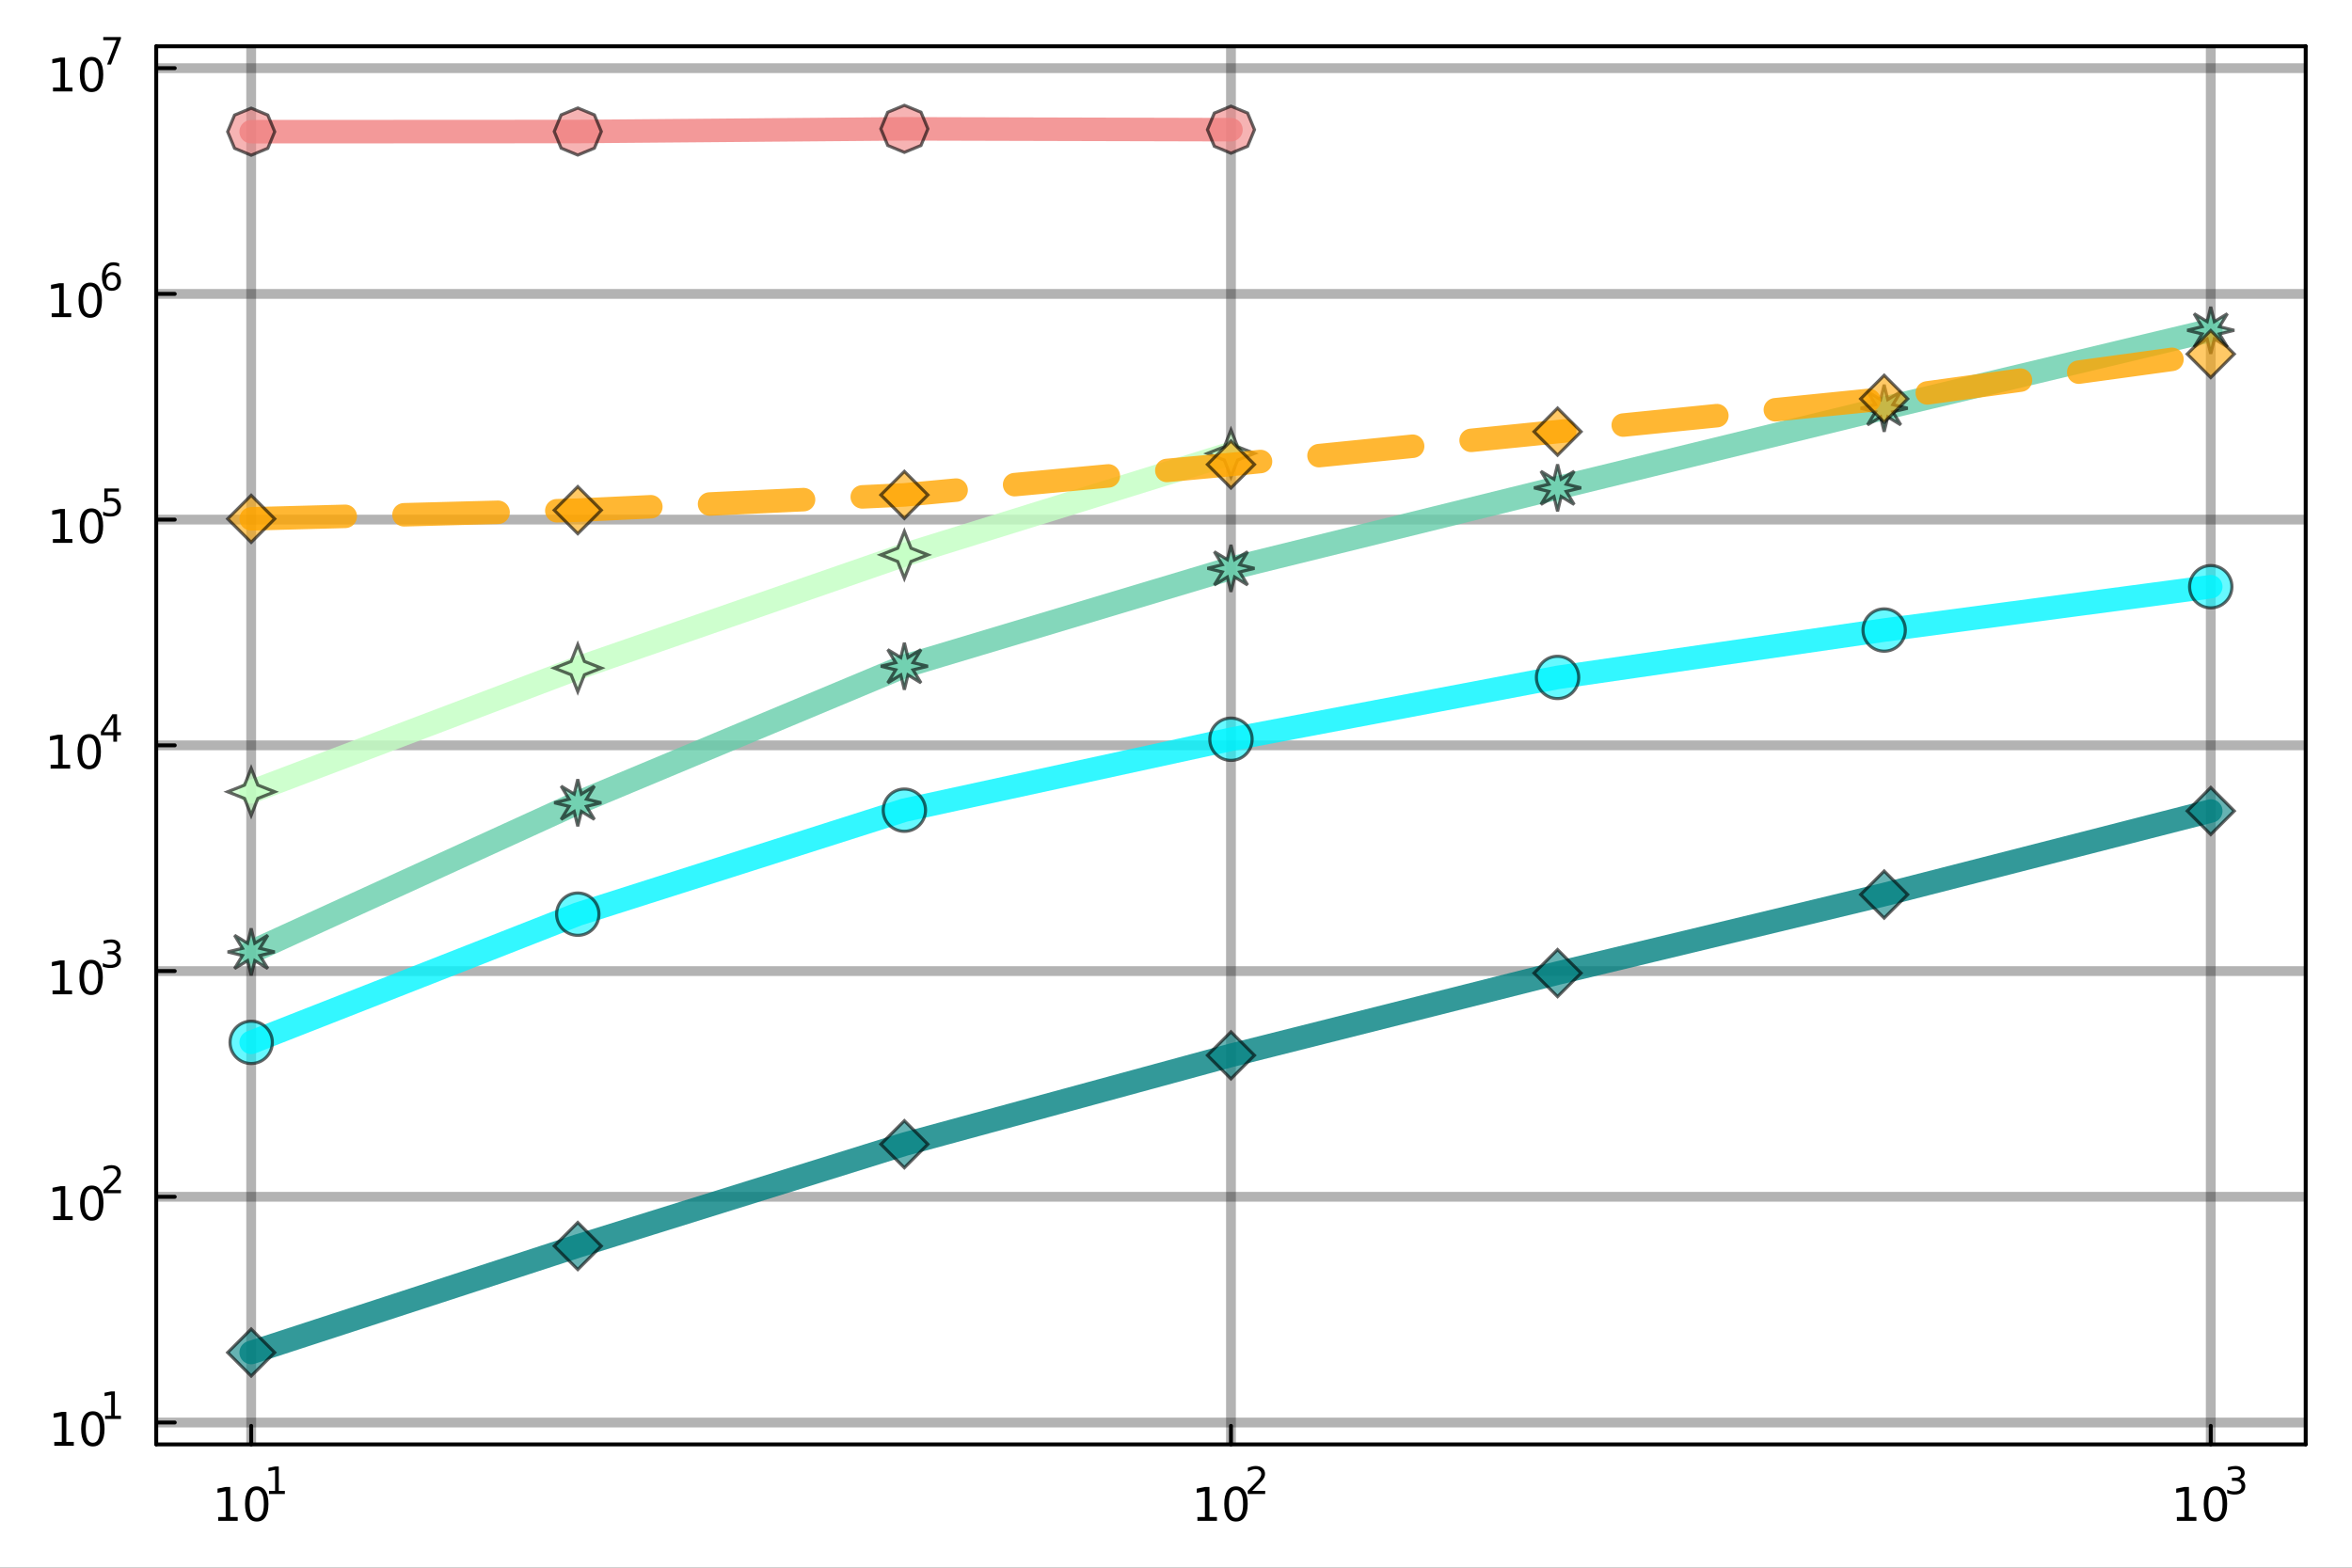 <?xml version="1.0" encoding="utf-8"?>
<svg xmlns="http://www.w3.org/2000/svg" xmlns:xlink="http://www.w3.org/1999/xlink" width="600" height="400" viewBox="0 0 2400 1600">
<rect x="0" y="0" width="2400" height="1600" fill="#333333" stroke="none"/>
<defs>
  <clipPath id="clip560">
    <rect x="0" y="0" width="2400" height="1600"/>
  </clipPath>
</defs>
<path clip-path="url(#clip560)" d="
M0 1600 L2400 1600 L2400 0 L0 0  Z
  " fill="#ffffff" fill-rule="evenodd" fill-opacity="1"/>
<defs>
  <clipPath id="clip561">
    <rect x="480" y="0" width="1681" height="1600"/>
  </clipPath>
</defs>
<path clip-path="url(#clip560)" d="
M159.422 1474.16 L2352.76 1474.16 L2352.76 47.244 L159.422 47.244  Z
  " fill="#ffffff" fill-rule="evenodd" fill-opacity="1"/>
<defs>
  <clipPath id="clip562">
    <rect x="159" y="47" width="2194" height="1428"/>
  </clipPath>
</defs>
<polyline clip-path="url(#clip562)" style="stroke:#000000; stroke-linecap:round; stroke-linejoin:round; stroke-width:10; stroke-opacity:0.3; fill:none" points="
  256.311,1474.16 256.311,47.244 
  "/>
<polyline clip-path="url(#clip562)" style="stroke:#000000; stroke-linecap:round; stroke-linejoin:round; stroke-width:10; stroke-opacity:0.3; fill:none" points="
  1256.09,1474.16 1256.09,47.244 
  "/>
<polyline clip-path="url(#clip562)" style="stroke:#000000; stroke-linecap:round; stroke-linejoin:round; stroke-width:10; stroke-opacity:0.3; fill:none" points="
  2255.87,1474.16 2255.87,47.244 
  "/>
<polyline clip-path="url(#clip560)" style="stroke:#000000; stroke-linecap:round; stroke-linejoin:round; stroke-width:4; stroke-opacity:1; fill:none" points="
  159.422,1474.16 2352.76,1474.16 
  "/>
<polyline clip-path="url(#clip560)" style="stroke:#000000; stroke-linecap:round; stroke-linejoin:round; stroke-width:4; stroke-opacity:1; fill:none" points="
  159.422,47.244 2352.76,47.244 
  "/>
<polyline clip-path="url(#clip560)" style="stroke:#000000; stroke-linecap:round; stroke-linejoin:round; stroke-width:4; stroke-opacity:1; fill:none" points="
  256.311,1474.16 256.311,1455.27 
  "/>
<polyline clip-path="url(#clip560)" style="stroke:#000000; stroke-linecap:round; stroke-linejoin:round; stroke-width:4; stroke-opacity:1; fill:none" points="
  1256.09,1474.16 1256.09,1455.27 
  "/>
<polyline clip-path="url(#clip560)" style="stroke:#000000; stroke-linecap:round; stroke-linejoin:round; stroke-width:4; stroke-opacity:1; fill:none" points="
  2255.87,1474.16 2255.87,1455.27 
  "/>
<path clip-path="url(#clip560)" d="M222.638 1548.29 L230.277 1548.29 L230.277 1521.92 L221.967 1523.59 L221.967 1519.33 L230.231 1517.66 L234.907 1517.66 L234.907 1548.29 L242.546 1548.29 L242.546 1552.22 L222.638 1552.22 L222.638 1548.29 Z" fill="#000000" fill-rule="evenodd" fill-opacity="1" /><path clip-path="url(#clip560)" d="M261.99 1520.74 Q258.379 1520.74 256.55 1524.31 Q254.745 1527.85 254.745 1534.98 Q254.745 1542.09 256.55 1545.65 Q258.379 1549.19 261.99 1549.19 Q265.624 1549.19 267.43 1545.65 Q269.259 1542.09 269.259 1534.98 Q269.259 1527.85 267.43 1524.31 Q265.624 1520.74 261.99 1520.74 M261.99 1517.04 Q267.8 1517.04 270.856 1521.65 Q273.934 1526.23 273.934 1534.98 Q273.934 1543.71 270.856 1548.31 Q267.8 1552.9 261.99 1552.9 Q256.18 1552.9 253.101 1548.31 Q250.046 1543.71 250.046 1534.98 Q250.046 1526.23 253.101 1521.65 Q256.18 1517.04 261.99 1517.04 Z" fill="#000000" fill-rule="evenodd" fill-opacity="1" /><path clip-path="url(#clip560)" d="M274.48 1521.62 L280.686 1521.62 L280.686 1500.19 L273.934 1501.55 L273.934 1498.09 L280.649 1496.73 L284.448 1496.73 L284.448 1521.62 L290.655 1521.62 L290.655 1524.81 L274.48 1524.81 L274.48 1521.62 Z" fill="#000000" fill-rule="evenodd" fill-opacity="1" /><path clip-path="url(#clip560)" d="M1221.86 1548.29 L1229.5 1548.29 L1229.5 1521.92 L1221.19 1523.59 L1221.19 1519.33 L1229.45 1517.66 L1234.13 1517.66 L1234.13 1548.29 L1241.77 1548.29 L1241.77 1552.22 L1221.86 1552.22 L1221.86 1548.29 Z" fill="#000000" fill-rule="evenodd" fill-opacity="1" /><path clip-path="url(#clip560)" d="M1261.21 1520.74 Q1257.6 1520.74 1255.77 1524.31 Q1253.97 1527.85 1253.97 1534.98 Q1253.97 1542.09 1255.77 1545.65 Q1257.6 1549.19 1261.21 1549.19 Q1264.85 1549.19 1266.65 1545.65 Q1268.48 1542.09 1268.48 1534.98 Q1268.48 1527.85 1266.65 1524.31 Q1264.85 1520.74 1261.21 1520.74 M1261.21 1517.04 Q1267.02 1517.04 1270.08 1521.65 Q1273.16 1526.23 1273.16 1534.98 Q1273.16 1543.71 1270.08 1548.31 Q1267.02 1552.9 1261.21 1552.9 Q1255.4 1552.9 1252.32 1548.31 Q1249.27 1543.71 1249.27 1534.98 Q1249.27 1526.23 1252.32 1521.65 Q1255.4 1517.04 1261.21 1517.04 Z" fill="#000000" fill-rule="evenodd" fill-opacity="1" /><path clip-path="url(#clip560)" d="M1277.73 1521.62 L1290.99 1521.62 L1290.99 1524.81 L1273.16 1524.81 L1273.16 1521.62 Q1275.32 1519.38 1279.04 1515.62 Q1282.79 1511.84 1283.75 1510.75 Q1285.57 1508.7 1286.29 1507.29 Q1287.02 1505.86 1287.02 1504.48 Q1287.02 1502.24 1285.44 1500.83 Q1283.88 1499.42 1281.36 1499.42 Q1279.57 1499.42 1277.58 1500.04 Q1275.6 1500.67 1273.35 1501.93 L1273.35 1498.09 Q1275.64 1497.17 1277.63 1496.7 Q1279.63 1496.23 1281.28 1496.23 Q1285.65 1496.23 1288.24 1498.41 Q1290.84 1500.59 1290.84 1504.24 Q1290.84 1505.97 1290.18 1507.53 Q1289.54 1509.07 1287.83 1511.18 Q1287.36 1511.72 1284.84 1514.34 Q1282.32 1516.93 1277.73 1521.62 Z" fill="#000000" fill-rule="evenodd" fill-opacity="1" /><path clip-path="url(#clip560)" d="M2221.31 1548.29 L2228.95 1548.29 L2228.95 1521.92 L2220.64 1523.59 L2220.64 1519.33 L2228.9 1517.66 L2233.58 1517.66 L2233.58 1548.29 L2241.22 1548.29 L2241.22 1552.22 L2221.31 1552.22 L2221.31 1548.29 Z" fill="#000000" fill-rule="evenodd" fill-opacity="1" /><path clip-path="url(#clip560)" d="M2260.66 1520.74 Q2257.05 1520.74 2255.22 1524.31 Q2253.42 1527.85 2253.42 1534.98 Q2253.42 1542.09 2255.22 1545.65 Q2257.05 1549.19 2260.66 1549.19 Q2264.3 1549.19 2266.1 1545.65 Q2267.93 1542.09 2267.93 1534.98 Q2267.93 1527.85 2266.1 1524.31 Q2264.3 1520.74 2260.66 1520.74 M2260.66 1517.04 Q2266.47 1517.04 2269.53 1521.65 Q2272.61 1526.23 2272.61 1534.98 Q2272.61 1543.71 2269.53 1548.31 Q2266.47 1552.9 2260.66 1552.9 Q2254.85 1552.9 2251.77 1548.31 Q2248.72 1543.71 2248.72 1534.98 Q2248.72 1526.23 2251.77 1521.65 Q2254.85 1517.04 2260.66 1517.04 Z" fill="#000000" fill-rule="evenodd" fill-opacity="1" /><path clip-path="url(#clip560)" d="M2285.3 1509.67 Q2288.03 1510.26 2289.55 1512.1 Q2291.1 1513.94 2291.1 1516.65 Q2291.1 1520.81 2288.24 1523.08 Q2285.38 1525.36 2280.11 1525.36 Q2278.34 1525.36 2276.46 1525 Q2274.6 1524.66 2272.61 1523.97 L2272.61 1520.3 Q2274.19 1521.22 2276.07 1521.69 Q2277.95 1522.16 2280 1522.16 Q2283.57 1522.16 2285.43 1520.75 Q2287.31 1519.34 2287.31 1516.65 Q2287.31 1514.17 2285.57 1512.78 Q2283.84 1511.37 2280.73 1511.37 L2277.46 1511.37 L2277.46 1508.24 L2280.88 1508.24 Q2283.68 1508.24 2285.17 1507.13 Q2286.66 1506.01 2286.66 1503.9 Q2286.66 1501.74 2285.11 1500.59 Q2283.59 1499.42 2280.73 1499.42 Q2279.17 1499.42 2277.38 1499.76 Q2275.6 1500.1 2273.45 1500.82 L2273.45 1497.43 Q2275.62 1496.83 2277.5 1496.53 Q2279.4 1496.23 2281.07 1496.23 Q2285.4 1496.23 2287.92 1498.2 Q2290.44 1500.16 2290.44 1503.51 Q2290.44 1505.84 2289.1 1507.45 Q2287.77 1509.05 2285.3 1509.67 Z" fill="#000000" fill-rule="evenodd" fill-opacity="1" /><polyline clip-path="url(#clip562)" style="stroke:#000000; stroke-linecap:round; stroke-linejoin:round; stroke-width:10; stroke-opacity:0.3; fill:none" points="
  159.422,1451.84 2352.76,1451.84 
  "/>
<polyline clip-path="url(#clip562)" style="stroke:#000000; stroke-linecap:round; stroke-linejoin:round; stroke-width:10; stroke-opacity:0.3; fill:none" points="
  159.422,1221.46 2352.76,1221.46 
  "/>
<polyline clip-path="url(#clip562)" style="stroke:#000000; stroke-linecap:round; stroke-linejoin:round; stroke-width:10; stroke-opacity:0.3; fill:none" points="
  159.422,991.082 2352.76,991.082 
  "/>
<polyline clip-path="url(#clip562)" style="stroke:#000000; stroke-linecap:round; stroke-linejoin:round; stroke-width:10; stroke-opacity:0.3; fill:none" points="
  159.422,760.704 2352.76,760.704 
  "/>
<polyline clip-path="url(#clip562)" style="stroke:#000000; stroke-linecap:round; stroke-linejoin:round; stroke-width:10; stroke-opacity:0.3; fill:none" points="
  159.422,530.326 2352.76,530.326 
  "/>
<polyline clip-path="url(#clip562)" style="stroke:#000000; stroke-linecap:round; stroke-linejoin:round; stroke-width:10; stroke-opacity:0.3; fill:none" points="
  159.422,299.948 2352.76,299.948 
  "/>
<polyline clip-path="url(#clip562)" style="stroke:#000000; stroke-linecap:round; stroke-linejoin:round; stroke-width:10; stroke-opacity:0.3; fill:none" points="
  159.422,69.57 2352.76,69.57 
  "/>
<polyline clip-path="url(#clip560)" style="stroke:#000000; stroke-linecap:round; stroke-linejoin:round; stroke-width:4; stroke-opacity:1; fill:none" points="
  159.422,1474.16 159.422,47.244 
  "/>
<polyline clip-path="url(#clip560)" style="stroke:#000000; stroke-linecap:round; stroke-linejoin:round; stroke-width:4; stroke-opacity:1; fill:none" points="
  2352.76,1474.16 2352.76,47.244 
  "/>
<polyline clip-path="url(#clip560)" style="stroke:#000000; stroke-linecap:round; stroke-linejoin:round; stroke-width:4; stroke-opacity:1; fill:none" points="
  159.422,1451.84 178.32,1451.84 
  "/>
<polyline clip-path="url(#clip560)" style="stroke:#000000; stroke-linecap:round; stroke-linejoin:round; stroke-width:4; stroke-opacity:1; fill:none" points="
  159.422,1221.46 178.32,1221.46 
  "/>
<polyline clip-path="url(#clip560)" style="stroke:#000000; stroke-linecap:round; stroke-linejoin:round; stroke-width:4; stroke-opacity:1; fill:none" points="
  159.422,991.082 178.32,991.082 
  "/>
<polyline clip-path="url(#clip560)" style="stroke:#000000; stroke-linecap:round; stroke-linejoin:round; stroke-width:4; stroke-opacity:1; fill:none" points="
  159.422,760.704 178.32,760.704 
  "/>
<polyline clip-path="url(#clip560)" style="stroke:#000000; stroke-linecap:round; stroke-linejoin:round; stroke-width:4; stroke-opacity:1; fill:none" points="
  159.422,530.326 178.32,530.326 
  "/>
<polyline clip-path="url(#clip560)" style="stroke:#000000; stroke-linecap:round; stroke-linejoin:round; stroke-width:4; stroke-opacity:1; fill:none" points="
  159.422,299.948 178.32,299.948 
  "/>
<polyline clip-path="url(#clip560)" style="stroke:#000000; stroke-linecap:round; stroke-linejoin:round; stroke-width:4; stroke-opacity:1; fill:none" points="
  159.422,69.57 178.32,69.57 
  "/>
<path clip-path="url(#clip560)" d="M55.406 1471.63 L63.045 1471.63 L63.045 1445.27 L54.735 1446.93 L54.735 1442.67 L62.999 1441.01 L67.675 1441.01 L67.675 1471.63 L75.314 1471.63 L75.314 1475.57 L55.406 1475.57 L55.406 1471.63 Z" fill="#000000" fill-rule="evenodd" fill-opacity="1" /><path clip-path="url(#clip560)" d="M94.758 1444.09 Q91.147 1444.09 89.318 1447.65 Q87.513 1451.19 87.513 1458.32 Q87.513 1465.43 89.318 1468.99 Q91.147 1472.53 94.758 1472.53 Q98.392 1472.53 100.198 1468.99 Q102.026 1465.43 102.026 1458.32 Q102.026 1451.19 100.198 1447.65 Q98.392 1444.09 94.758 1444.09 M94.758 1440.38 Q100.568 1440.38 103.623 1444.99 Q106.702 1449.57 106.702 1458.32 Q106.702 1467.05 103.623 1471.65 Q100.568 1476.24 94.758 1476.24 Q88.948 1476.24 85.869 1471.65 Q82.813 1467.05 82.813 1458.32 Q82.813 1449.57 85.869 1444.99 Q88.948 1440.38 94.758 1440.38 Z" fill="#000000" fill-rule="evenodd" fill-opacity="1" /><path clip-path="url(#clip560)" d="M107.248 1444.96 L113.454 1444.96 L113.454 1423.54 L106.702 1424.89 L106.702 1421.43 L113.417 1420.08 L117.216 1420.08 L117.216 1444.96 L123.422 1444.96 L123.422 1448.16 L107.248 1448.16 L107.248 1444.96 Z" fill="#000000" fill-rule="evenodd" fill-opacity="1" /><path clip-path="url(#clip560)" d="M54.297 1241.25 L61.935 1241.25 L61.935 1214.89 L53.625 1216.55 L53.625 1212.29 L61.889 1210.63 L66.565 1210.63 L66.565 1241.25 L74.204 1241.25 L74.204 1245.19 L54.297 1245.19 L54.297 1241.25 Z" fill="#000000" fill-rule="evenodd" fill-opacity="1" /><path clip-path="url(#clip560)" d="M93.648 1213.71 Q90.037 1213.71 88.208 1217.27 Q86.403 1220.81 86.403 1227.94 Q86.403 1235.05 88.208 1238.61 Q90.037 1242.16 93.648 1242.16 Q97.282 1242.16 99.088 1238.61 Q100.917 1235.05 100.917 1227.94 Q100.917 1220.81 99.088 1217.27 Q97.282 1213.71 93.648 1213.71 M93.648 1210 Q99.458 1210 102.514 1214.61 Q105.593 1219.19 105.593 1227.94 Q105.593 1236.67 102.514 1241.28 Q99.458 1245.86 93.648 1245.86 Q87.838 1245.86 84.759 1241.28 Q81.704 1236.67 81.704 1227.94 Q81.704 1219.19 84.759 1214.61 Q87.838 1210 93.648 1210 Z" fill="#000000" fill-rule="evenodd" fill-opacity="1" /><path clip-path="url(#clip560)" d="M110.163 1214.58 L123.422 1214.58 L123.422 1217.78 L105.593 1217.78 L105.593 1214.58 Q107.755 1212.34 111.479 1208.58 Q115.222 1204.8 116.181 1203.71 Q118.006 1201.66 118.72 1200.25 Q119.454 1198.82 119.454 1197.45 Q119.454 1195.21 117.874 1193.8 Q116.313 1192.39 113.793 1192.39 Q112.006 1192.39 110.012 1193.01 Q108.038 1193.63 105.781 1194.89 L105.781 1191.05 Q108.075 1190.13 110.069 1189.66 Q112.062 1189.19 113.717 1189.19 Q118.081 1189.19 120.676 1191.37 Q123.272 1193.55 123.272 1197.2 Q123.272 1198.93 122.614 1200.49 Q121.974 1202.04 120.263 1204.14 Q119.792 1204.69 117.272 1207.3 Q114.752 1209.9 110.163 1214.58 Z" fill="#000000" fill-rule="evenodd" fill-opacity="1" /><path clip-path="url(#clip560)" d="M53.638 1010.87 L61.277 1010.87 L61.277 984.509 L52.967 986.176 L52.967 981.917 L61.231 980.25 L65.907 980.25 L65.907 1010.87 L73.546 1010.87 L73.546 1014.81 L53.638 1014.81 L53.638 1010.87 Z" fill="#000000" fill-rule="evenodd" fill-opacity="1" /><path clip-path="url(#clip560)" d="M92.99 983.329 Q89.379 983.329 87.55 986.894 Q85.745 990.435 85.745 997.565 Q85.745 1004.67 87.55 1008.24 Q89.379 1011.78 92.99 1011.78 Q96.624 1011.78 98.43 1008.24 Q100.258 1004.67 100.258 997.565 Q100.258 990.435 98.43 986.894 Q96.624 983.329 92.99 983.329 M92.99 979.625 Q98.8 979.625 101.856 984.232 Q104.934 988.815 104.934 997.565 Q104.934 1006.29 101.856 1010.9 Q98.8 1015.48 92.99 1015.48 Q87.18 1015.48 84.101 1010.9 Q81.046 1006.29 81.046 997.565 Q81.046 988.815 84.101 984.232 Q87.18 979.625 92.99 979.625 Z" fill="#000000" fill-rule="evenodd" fill-opacity="1" /><path clip-path="url(#clip560)" d="M117.63 972.259 Q120.357 972.842 121.88 974.686 Q123.422 976.529 123.422 979.237 Q123.422 983.394 120.564 985.669 Q117.705 987.945 112.439 987.945 Q110.671 987.945 108.79 987.588 Q106.928 987.249 104.934 986.553 L104.934 982.886 Q106.514 983.807 108.395 984.278 Q110.276 984.748 112.326 984.748 Q115.899 984.748 117.761 983.337 Q119.642 981.927 119.642 979.237 Q119.642 976.755 117.893 975.363 Q116.162 973.952 113.059 973.952 L109.787 973.952 L109.787 970.83 L113.21 970.83 Q116.012 970.83 117.498 969.72 Q118.984 968.592 118.984 966.485 Q118.984 964.323 117.441 963.175 Q115.918 962.009 113.059 962.009 Q111.498 962.009 109.711 962.348 Q107.925 962.686 105.781 963.401 L105.781 960.016 Q107.943 959.414 109.824 959.113 Q111.724 958.812 113.398 958.812 Q117.724 958.812 120.244 960.787 Q122.764 962.743 122.764 966.09 Q122.764 968.423 121.429 970.04 Q120.093 971.639 117.63 972.259 Z" fill="#000000" fill-rule="evenodd" fill-opacity="1" /><path clip-path="url(#clip560)" d="M51.663 780.497 L59.302 780.497 L59.302 754.131 L50.992 755.798 L50.992 751.539 L59.256 749.872 L63.932 749.872 L63.932 780.497 L71.571 780.497 L71.571 784.432 L51.663 784.432 L51.663 780.497 Z" fill="#000000" fill-rule="evenodd" fill-opacity="1" /><path clip-path="url(#clip560)" d="M91.015 752.951 Q87.404 752.951 85.575 756.515 Q83.77 760.057 83.77 767.187 Q83.77 774.293 85.575 777.858 Q87.404 781.4 91.015 781.4 Q94.649 781.4 96.455 777.858 Q98.284 774.293 98.284 767.187 Q98.284 760.057 96.455 756.515 Q94.649 752.951 91.015 752.951 M91.015 749.247 Q96.825 749.247 99.881 753.853 Q102.959 758.437 102.959 767.187 Q102.959 775.914 99.881 780.52 Q96.825 785.103 91.015 785.103 Q85.205 785.103 82.126 780.52 Q79.071 775.914 79.071 767.187 Q79.071 758.437 82.126 753.853 Q85.205 749.247 91.015 749.247 Z" fill="#000000" fill-rule="evenodd" fill-opacity="1" /><path clip-path="url(#clip560)" d="M115.636 732.252 L106.044 747.242 L115.636 747.242 L115.636 732.252 M114.639 728.942 L119.416 728.942 L119.416 747.242 L123.422 747.242 L123.422 750.401 L119.416 750.401 L119.416 757.022 L115.636 757.022 L115.636 750.401 L102.959 750.401 L102.959 746.734 L114.639 728.942 Z" fill="#000000" fill-rule="evenodd" fill-opacity="1" /><path clip-path="url(#clip560)" d="M53.958 550.119 L61.597 550.119 L61.597 523.753 L53.287 525.42 L53.287 521.161 L61.55 519.494 L66.226 519.494 L66.226 550.119 L73.865 550.119 L73.865 554.054 L53.958 554.054 L53.958 550.119 Z" fill="#000000" fill-rule="evenodd" fill-opacity="1" /><path clip-path="url(#clip560)" d="M93.31 522.573 Q89.698 522.573 87.87 526.137 Q86.064 529.679 86.064 536.809 Q86.064 543.915 87.87 547.48 Q89.698 551.021 93.31 551.021 Q96.944 551.021 98.749 547.48 Q100.578 543.915 100.578 536.809 Q100.578 529.679 98.749 526.137 Q96.944 522.573 93.31 522.573 M93.31 518.869 Q99.12 518.869 102.175 523.475 Q105.254 528.059 105.254 536.809 Q105.254 545.535 102.175 550.142 Q99.12 554.725 93.31 554.725 Q87.499 554.725 84.421 550.142 Q81.365 545.535 81.365 536.809 Q81.365 528.059 84.421 523.475 Q87.499 518.869 93.31 518.869 Z" fill="#000000" fill-rule="evenodd" fill-opacity="1" /><path clip-path="url(#clip560)" d="M106.439 498.563 L121.353 498.563 L121.353 501.761 L109.918 501.761 L109.918 508.644 Q110.746 508.362 111.573 508.231 Q112.401 508.08 113.228 508.08 Q117.93 508.08 120.676 510.657 Q123.422 513.234 123.422 517.635 Q123.422 522.167 120.601 524.687 Q117.78 527.189 112.645 527.189 Q110.878 527.189 109.034 526.888 Q107.21 526.587 105.254 525.985 L105.254 522.167 Q106.947 523.089 108.752 523.54 Q110.558 523.992 112.57 523.992 Q115.824 523.992 117.724 522.28 Q119.623 520.569 119.623 517.635 Q119.623 514.701 117.724 512.989 Q115.824 511.278 112.57 511.278 Q111.047 511.278 109.523 511.616 Q108.019 511.955 106.439 512.669 L106.439 498.563 Z" fill="#000000" fill-rule="evenodd" fill-opacity="1" /><path clip-path="url(#clip560)" d="M52.736 319.741 L60.374 319.741 L60.374 293.375 L52.064 295.042 L52.064 290.782 L60.328 289.116 L65.004 289.116 L65.004 319.741 L72.643 319.741 L72.643 323.676 L52.736 323.676 L52.736 319.741 Z" fill="#000000" fill-rule="evenodd" fill-opacity="1" /><path clip-path="url(#clip560)" d="M92.087 292.194 Q88.476 292.194 86.647 295.759 Q84.842 299.301 84.842 306.43 Q84.842 313.537 86.647 317.102 Q88.476 320.643 92.087 320.643 Q95.721 320.643 97.527 317.102 Q99.356 313.537 99.356 306.43 Q99.356 299.301 97.527 295.759 Q95.721 292.194 92.087 292.194 M92.087 288.491 Q97.897 288.491 100.953 293.097 Q104.031 297.681 104.031 306.43 Q104.031 315.157 100.953 319.764 Q97.897 324.347 92.087 324.347 Q86.277 324.347 83.198 319.764 Q80.143 315.157 80.143 306.43 Q80.143 297.681 83.198 293.097 Q86.277 288.491 92.087 288.491 Z" fill="#000000" fill-rule="evenodd" fill-opacity="1" /><path clip-path="url(#clip560)" d="M114.056 280.711 Q111.498 280.711 109.994 282.46 Q108.508 284.21 108.508 287.256 Q108.508 290.284 109.994 292.052 Q111.498 293.802 114.056 293.802 Q116.614 293.802 118.1 292.052 Q119.604 290.284 119.604 287.256 Q119.604 284.21 118.1 282.46 Q116.614 280.711 114.056 280.711 M121.598 268.806 L121.598 272.267 Q120.169 271.59 118.702 271.232 Q117.253 270.875 115.824 270.875 Q112.062 270.875 110.069 273.414 Q108.094 275.953 107.812 281.087 Q108.922 279.451 110.595 278.586 Q112.269 277.702 114.282 277.702 Q118.513 277.702 120.958 280.279 Q123.422 282.837 123.422 287.256 Q123.422 291.582 120.864 294.197 Q118.307 296.811 114.056 296.811 Q109.185 296.811 106.608 293.087 Q104.031 289.344 104.031 282.254 Q104.031 275.596 107.191 271.646 Q110.351 267.678 115.673 267.678 Q117.103 267.678 118.551 267.96 Q120.018 268.242 121.598 268.806 Z" fill="#000000" fill-rule="evenodd" fill-opacity="1" /><path clip-path="url(#clip560)" d="M54.071 89.362 L61.71 89.362 L61.71 62.997 L53.4 64.663 L53.4 60.404 L61.663 58.738 L66.339 58.738 L66.339 89.362 L73.978 89.362 L73.978 93.298 L54.071 93.298 L54.071 89.362 Z" fill="#000000" fill-rule="evenodd" fill-opacity="1" /><path clip-path="url(#clip560)" d="M93.422 61.816 Q89.811 61.816 87.983 65.381 Q86.177 68.923 86.177 76.052 Q86.177 83.159 87.983 86.724 Q89.811 90.265 93.422 90.265 Q97.057 90.265 98.862 86.724 Q100.691 83.159 100.691 76.052 Q100.691 68.923 98.862 65.381 Q97.057 61.816 93.422 61.816 M93.422 58.113 Q99.233 58.113 102.288 62.719 Q105.367 67.302 105.367 76.052 Q105.367 84.779 102.288 89.386 Q99.233 93.969 93.422 93.969 Q87.612 93.969 84.534 89.386 Q81.478 84.779 81.478 76.052 Q81.478 67.302 84.534 62.719 Q87.612 58.113 93.422 58.113 Z" fill="#000000" fill-rule="evenodd" fill-opacity="1" /><path clip-path="url(#clip560)" d="M105.367 37.807 L123.422 37.807 L123.422 39.425 L113.228 65.887 L109.26 65.887 L118.852 41.005 L105.367 41.005 L105.367 37.807 Z" fill="#000000" fill-rule="evenodd" fill-opacity="1" /><polyline clip-path="url(#clip562)" style="stroke:#c1ffc1; stroke-linecap:round; stroke-linejoin:round; stroke-width:24; stroke-opacity:0.8; fill:none" points="
  256.311,808.104 589.57,681.838 922.83,566.282 1256.09,462.775 
  "/>
<path clip-path="url(#clip562)" d="M256.311 832.104 L249.519 814.896 L232.311 808.104 L249.519 801.312 L256.311 784.104 L263.103 801.312 L280.311 808.104 L263.103 814.896 L256.311 832.104 Z" fill="#c1ffc1" fill-rule="evenodd" fill-opacity="0.6" stroke="#000000" stroke-opacity="0.6" stroke-width="3.2"/>
<path clip-path="url(#clip562)" d="M589.57 705.838 L582.778 688.63 L565.57 681.838 L582.778 675.046 L589.57 657.838 L596.362 675.046 L613.57 681.838 L596.362 688.63 L589.57 705.838 Z" fill="#c1ffc1" fill-rule="evenodd" fill-opacity="0.6" stroke="#000000" stroke-opacity="0.6" stroke-width="3.2"/>
<path clip-path="url(#clip562)" d="M922.83 590.282 L916.038 573.074 L898.83 566.282 L916.038 559.49 L922.83 542.282 L929.622 559.49 L946.83 566.282 L929.622 573.074 L922.83 590.282 Z" fill="#c1ffc1" fill-rule="evenodd" fill-opacity="0.6" stroke="#000000" stroke-opacity="0.6" stroke-width="3.2"/>
<path clip-path="url(#clip562)" d="M1256.09 486.775 L1249.3 469.567 L1232.09 462.775 L1249.3 455.983 L1256.09 438.775 L1262.88 455.983 L1280.09 462.775 L1262.88 469.567 L1256.09 486.775 Z" fill="#c1ffc1" fill-rule="evenodd" fill-opacity="0.6" stroke="#000000" stroke-opacity="0.6" stroke-width="3.2"/>
<polyline clip-path="url(#clip562)" style="stroke:#00f5ff; stroke-linecap:round; stroke-linejoin:round; stroke-width:24; stroke-opacity:0.8; fill:none" points="
  256.311,1063.86 589.57,933.029 922.83,826.883 1256.09,754.498 1589.35,691.392 1922.61,643.038 2255.87,598.803 
  "/>
<circle clip-path="url(#clip562)" cx="256.311" cy="1063.86" r="21.6" fill="#00f5ff" fill-rule="evenodd" fill-opacity="0.6" stroke="#000000" stroke-opacity="0.6" stroke-width="3.2"/>
<circle clip-path="url(#clip562)" cx="589.57" cy="933.029" r="21.6" fill="#00f5ff" fill-rule="evenodd" fill-opacity="0.6" stroke="#000000" stroke-opacity="0.6" stroke-width="3.2"/>
<circle clip-path="url(#clip562)" cx="922.83" cy="826.883" r="21.6" fill="#00f5ff" fill-rule="evenodd" fill-opacity="0.6" stroke="#000000" stroke-opacity="0.6" stroke-width="3.2"/>
<circle clip-path="url(#clip562)" cx="1256.09" cy="754.498" r="21.6" fill="#00f5ff" fill-rule="evenodd" fill-opacity="0.6" stroke="#000000" stroke-opacity="0.6" stroke-width="3.2"/>
<circle clip-path="url(#clip562)" cx="1589.35" cy="691.392" r="21.6" fill="#00f5ff" fill-rule="evenodd" fill-opacity="0.6" stroke="#000000" stroke-opacity="0.6" stroke-width="3.2"/>
<circle clip-path="url(#clip562)" cx="1922.61" cy="643.038" r="21.6" fill="#00f5ff" fill-rule="evenodd" fill-opacity="0.6" stroke="#000000" stroke-opacity="0.6" stroke-width="3.2"/>
<circle clip-path="url(#clip562)" cx="2255.87" cy="598.803" r="21.6" fill="#00f5ff" fill-rule="evenodd" fill-opacity="0.6" stroke="#000000" stroke-opacity="0.6" stroke-width="3.2"/>
<polyline clip-path="url(#clip562)" style="stroke:#66cdaa; stroke-linecap:round; stroke-linejoin:round; stroke-width:24; stroke-opacity:0.8; fill:none" points="
  256.311,971.531 589.57,819.307 922.83,679.974 1256.09,580.068 1589.35,497.907 1922.61,416.659 2255.87,337.118 
  "/>
<path clip-path="url(#clip562)" d="M256.311 995.531 L252.639 980.411 L239.343 988.499 L247.431 975.203 L232.311 971.531 L247.431 967.859 L239.343 954.563 L252.639 962.651 L256.311 947.531 L259.983 962.651 L273.279 954.563 L265.191 967.859 L280.311 971.531 L265.191 975.203 L273.279 988.499 L259.983 980.411 L256.311 995.531 Z" fill="#66cdaa" fill-rule="evenodd" fill-opacity="0.6" stroke="#000000" stroke-opacity="0.6" stroke-width="3.2"/>
<path clip-path="url(#clip562)" d="M589.57 843.307 L585.898 828.187 L572.602 836.275 L580.69 822.979 L565.57 819.307 L580.69 815.635 L572.602 802.339 L585.898 810.427 L589.57 795.307 L593.242 810.427 L606.538 802.339 L598.45 815.635 L613.57 819.307 L598.45 822.979 L606.538 836.275 L593.242 828.187 L589.57 843.307 Z" fill="#66cdaa" fill-rule="evenodd" fill-opacity="0.6" stroke="#000000" stroke-opacity="0.6" stroke-width="3.2"/>
<path clip-path="url(#clip562)" d="M922.83 703.974 L919.158 688.854 L905.862 696.942 L913.95 683.646 L898.83 679.974 L913.95 676.302 L905.862 663.006 L919.158 671.094 L922.83 655.974 L926.502 671.094 L939.798 663.006 L931.71 676.302 L946.83 679.974 L931.71 683.646 L939.798 696.942 L926.502 688.854 L922.83 703.974 Z" fill="#66cdaa" fill-rule="evenodd" fill-opacity="0.6" stroke="#000000" stroke-opacity="0.6" stroke-width="3.2"/>
<path clip-path="url(#clip562)" d="M1256.09 604.068 L1252.42 588.948 L1239.12 597.036 L1247.21 583.74 L1232.09 580.068 L1247.21 576.396 L1239.12 563.1 L1252.42 571.188 L1256.09 556.068 L1259.76 571.188 L1273.06 563.1 L1264.97 576.396 L1280.09 580.068 L1264.97 583.74 L1273.06 597.036 L1259.76 588.948 L1256.09 604.068 Z" fill="#66cdaa" fill-rule="evenodd" fill-opacity="0.6" stroke="#000000" stroke-opacity="0.6" stroke-width="3.2"/>
<path clip-path="url(#clip562)" d="M1589.35 521.907 L1585.68 506.787 L1572.38 514.875 L1580.47 501.579 L1565.35 497.907 L1580.47 494.235 L1572.38 480.939 L1585.68 489.027 L1589.35 473.907 L1593.02 489.027 L1606.32 480.939 L1598.23 494.235 L1613.35 497.907 L1598.23 501.579 L1606.32 514.875 L1593.02 506.787 L1589.35 521.907 Z" fill="#66cdaa" fill-rule="evenodd" fill-opacity="0.6" stroke="#000000" stroke-opacity="0.6" stroke-width="3.2"/>
<path clip-path="url(#clip562)" d="M1922.61 440.659 L1918.94 425.539 L1905.64 433.627 L1913.73 420.331 L1898.61 416.659 L1913.73 412.987 L1905.64 399.691 L1918.94 407.779 L1922.61 392.659 L1926.28 407.779 L1939.58 399.691 L1931.49 412.987 L1946.61 416.659 L1931.49 420.331 L1939.58 433.627 L1926.28 425.539 L1922.61 440.659 Z" fill="#66cdaa" fill-rule="evenodd" fill-opacity="0.6" stroke="#000000" stroke-opacity="0.6" stroke-width="3.2"/>
<path clip-path="url(#clip562)" d="M2255.87 361.118 L2252.2 345.998 L2238.9 354.086 L2246.99 340.79 L2231.87 337.118 L2246.99 333.446 L2238.9 320.15 L2252.2 328.238 L2255.87 313.118 L2259.54 328.238 L2272.84 320.15 L2264.75 333.446 L2279.87 337.118 L2264.75 340.79 L2272.84 354.086 L2259.54 345.998 L2255.87 361.118 Z" fill="#66cdaa" fill-rule="evenodd" fill-opacity="0.6" stroke="#000000" stroke-opacity="0.6" stroke-width="3.2"/>
<polyline clip-path="url(#clip562)" style="stroke:#008080; stroke-linecap:round; stroke-linejoin:round; stroke-width:24; stroke-opacity:0.8; fill:none" points="
  256.311,1380.4 589.57,1271.71 922.83,1167.81 1256.09,1077.11 1589.35,993.165 1922.61,912.996 2255.87,827.72 
  "/>
<path clip-path="url(#clip562)" d="M256.311 1356.4 L232.311 1380.4 L256.311 1404.4 L280.311 1380.4 L256.311 1356.4 Z" fill="#008080" fill-rule="evenodd" fill-opacity="0.6" stroke="#000000" stroke-opacity="0.6" stroke-width="3.2"/>
<path clip-path="url(#clip562)" d="M589.57 1247.71 L565.57 1271.71 L589.57 1295.71 L613.57 1271.71 L589.57 1247.71 Z" fill="#008080" fill-rule="evenodd" fill-opacity="0.6" stroke="#000000" stroke-opacity="0.6" stroke-width="3.2"/>
<path clip-path="url(#clip562)" d="M922.83 1143.81 L898.83 1167.81 L922.83 1191.81 L946.83 1167.81 L922.83 1143.81 Z" fill="#008080" fill-rule="evenodd" fill-opacity="0.6" stroke="#000000" stroke-opacity="0.6" stroke-width="3.2"/>
<path clip-path="url(#clip562)" d="M1256.09 1053.11 L1232.09 1077.11 L1256.09 1101.11 L1280.09 1077.11 L1256.09 1053.11 Z" fill="#008080" fill-rule="evenodd" fill-opacity="0.6" stroke="#000000" stroke-opacity="0.6" stroke-width="3.2"/>
<path clip-path="url(#clip562)" d="M1589.35 969.165 L1565.35 993.165 L1589.35 1017.17 L1613.35 993.165 L1589.35 969.165 Z" fill="#008080" fill-rule="evenodd" fill-opacity="0.6" stroke="#000000" stroke-opacity="0.6" stroke-width="3.2"/>
<path clip-path="url(#clip562)" d="M1922.61 888.996 L1898.61 912.996 L1922.61 936.996 L1946.61 912.996 L1922.61 888.996 Z" fill="#008080" fill-rule="evenodd" fill-opacity="0.6" stroke="#000000" stroke-opacity="0.6" stroke-width="3.2"/>
<path clip-path="url(#clip562)" d="M2255.87 803.72 L2231.87 827.72 L2255.87 851.72 L2279.87 827.72 L2255.87 803.72 Z" fill="#008080" fill-rule="evenodd" fill-opacity="0.6" stroke="#000000" stroke-opacity="0.6" stroke-width="3.2"/>
<polyline clip-path="url(#clip562)" style="stroke:#ffa500; stroke-linecap:round; stroke-linejoin:round; stroke-width:24; stroke-opacity:0.8; fill:none" stroke-dasharray="96, 60" points="
  256.311,529.529 589.57,520.682 922.83,505.121 1256.09,474.058 1589.35,440.565 1922.61,407.051 2255.87,361.322 
  "/>
<path clip-path="url(#clip562)" d="M256.311 505.529 L232.311 529.529 L256.311 553.529 L280.311 529.529 L256.311 505.529 Z" fill="#ffa500" fill-rule="evenodd" fill-opacity="0.6" stroke="#000000" stroke-opacity="0.6" stroke-width="3.2"/>
<path clip-path="url(#clip562)" d="M589.57 496.682 L565.57 520.682 L589.57 544.682 L613.57 520.682 L589.57 496.682 Z" fill="#ffa500" fill-rule="evenodd" fill-opacity="0.6" stroke="#000000" stroke-opacity="0.6" stroke-width="3.2"/>
<path clip-path="url(#clip562)" d="M922.83 481.121 L898.83 505.121 L922.83 529.121 L946.83 505.121 L922.83 481.121 Z" fill="#ffa500" fill-rule="evenodd" fill-opacity="0.6" stroke="#000000" stroke-opacity="0.6" stroke-width="3.2"/>
<path clip-path="url(#clip562)" d="M1256.09 450.058 L1232.09 474.058 L1256.09 498.058 L1280.09 474.058 L1256.09 450.058 Z" fill="#ffa500" fill-rule="evenodd" fill-opacity="0.6" stroke="#000000" stroke-opacity="0.6" stroke-width="3.2"/>
<path clip-path="url(#clip562)" d="M1589.35 416.565 L1565.35 440.565 L1589.35 464.565 L1613.35 440.565 L1589.35 416.565 Z" fill="#ffa500" fill-rule="evenodd" fill-opacity="0.6" stroke="#000000" stroke-opacity="0.6" stroke-width="3.2"/>
<path clip-path="url(#clip562)" d="M1922.61 383.051 L1898.61 407.051 L1922.61 431.051 L1946.61 407.051 L1922.61 383.051 Z" fill="#ffa500" fill-rule="evenodd" fill-opacity="0.6" stroke="#000000" stroke-opacity="0.6" stroke-width="3.2"/>
<path clip-path="url(#clip562)" d="M2255.87 337.322 L2231.87 361.322 L2255.87 385.322 L2279.87 361.322 L2255.87 337.322 Z" fill="#ffa500" fill-rule="evenodd" fill-opacity="0.6" stroke="#000000" stroke-opacity="0.6" stroke-width="3.2"/>
<polyline clip-path="url(#clip562)" style="stroke:#f08080; stroke-linecap:round; stroke-linejoin:round; stroke-width:24; stroke-opacity:0.8; fill:none" points="
  256.311,134.41 589.57,134.237 922.83,131.496 1256.09,132.362 
  "/>
<path clip-path="url(#clip562)" d="M256.311 158.41 L239.343 151.378 L232.311 134.41 L239.343 117.442 L256.311 110.41 L273.279 117.442 L280.311 134.41 L273.279 151.378 Z" fill="#f08080" fill-rule="evenodd" fill-opacity="0.6" stroke="#000000" stroke-opacity="0.6" stroke-width="3.2"/>
<path clip-path="url(#clip562)" d="M589.57 158.237 L572.602 151.205 L565.57 134.237 L572.602 117.269 L589.57 110.237 L606.538 117.269 L613.57 134.237 L606.538 151.205 Z" fill="#f08080" fill-rule="evenodd" fill-opacity="0.6" stroke="#000000" stroke-opacity="0.6" stroke-width="3.2"/>
<path clip-path="url(#clip562)" d="M922.83 155.496 L905.862 148.464 L898.83 131.496 L905.862 114.528 L922.83 107.496 L939.798 114.528 L946.83 131.496 L939.798 148.464 Z" fill="#f08080" fill-rule="evenodd" fill-opacity="0.6" stroke="#000000" stroke-opacity="0.6" stroke-width="3.2"/>
<path clip-path="url(#clip562)" d="M1256.09 156.362 L1239.12 149.33 L1232.09 132.362 L1239.12 115.394 L1256.09 108.362 L1273.06 115.394 L1280.09 132.362 L1273.06 149.33 Z" fill="#f08080" fill-rule="evenodd" fill-opacity="0.6" stroke="#000000" stroke-opacity="0.6" stroke-width="3.2"/>
</svg>
